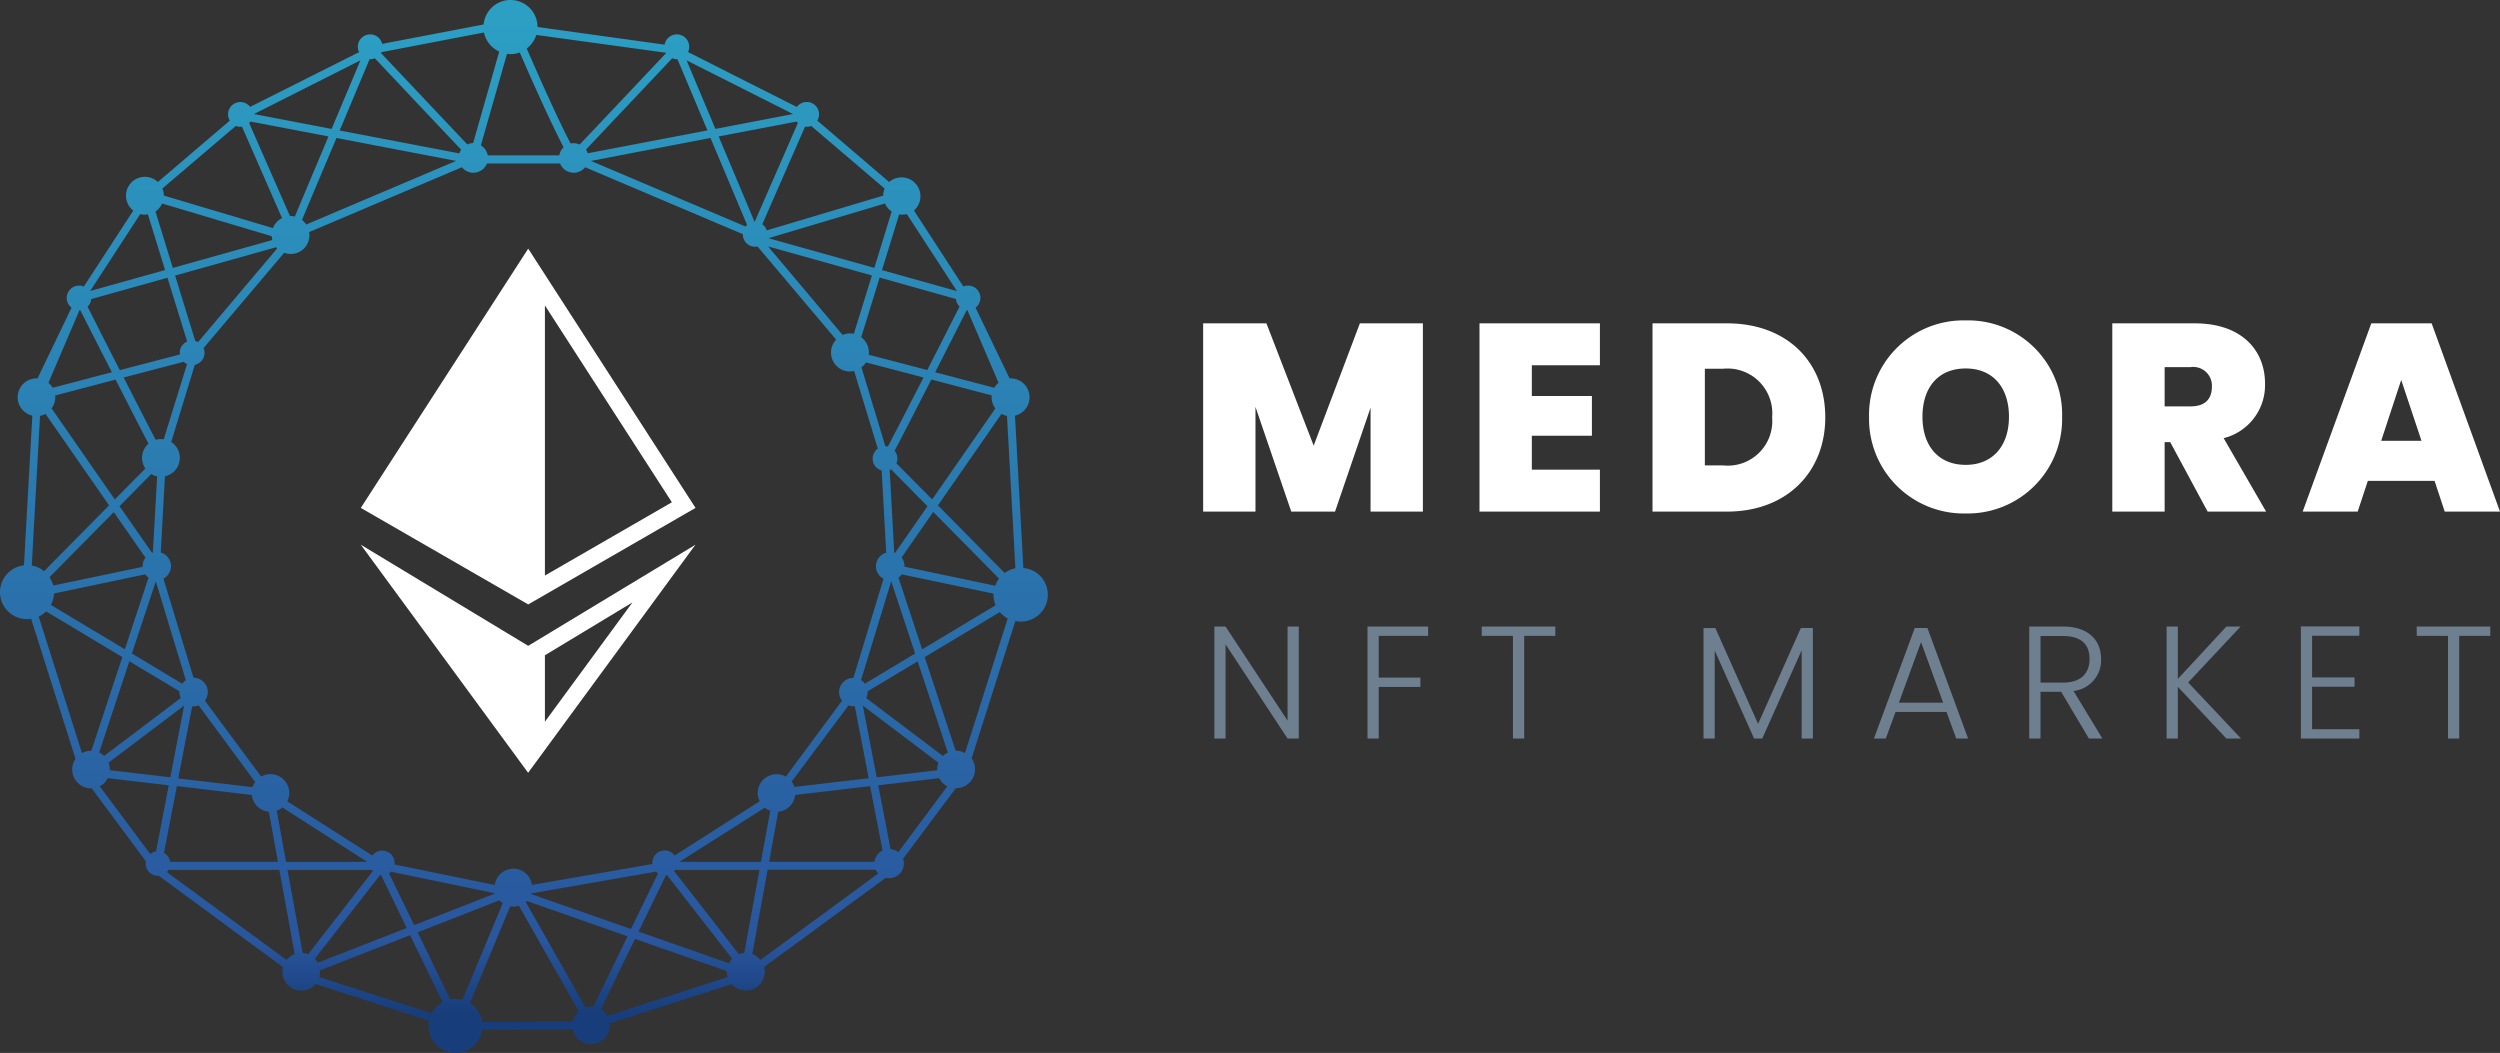 <svg xmlns="http://www.w3.org/2000/svg" xmlns:xlink="http://www.w3.org/1999/xlink" width="187.26" height="78.871" viewBox="0 0 187.26 78.871">
  <rect x="0" y="0" width="187.26" height="78.871" fill="#333333" stroke="none"/>
  <defs>
    <linearGradient id="linear-gradient" x1="0.5" y1="0.008" x2="0.5" y2="0.962" gradientUnits="objectBoundingBox">
      <stop offset="0" stop-color="#2ca0c4"/>
      <stop offset="0.926" stop-color="#29569d"/>
      <stop offset="1" stop-color="#173d7a"/>
    </linearGradient>
  </defs>
  <g id="logo" transform="translate(-1393 -2155)">
    <g id="logo-2" data-name="logo" transform="translate(1209.083 1780.94)">
      <g id="Objects" transform="translate(179.78 370.594)">
        <g id="Group_3221" data-name="Group 3221" transform="translate(4.14 3.46)">
          <g id="Group_3220" data-name="Group 3220">
            <path id="Path_1478" data-name="Path 1478" d="M80.791,46.012,80.163,34.6a1.416,1.416,0,0,0-.332-2.794c-.024,0-.047.006-.071.006l-2.55-5.3a.922.922,0,0,0-.563-1.655.859.859,0,0,0-.35.071l-3.7-5.694A1.415,1.415,0,1,0,70.738,17.1l-5.38-4.6a.9.9,0,0,0,.13-.469.924.924,0,0,0-1.667-.552l-8.15-4.116a.881.881,0,0,0,.089-.391.926.926,0,0,0-1.839-.16L44.4,5.489a2.024,2.024,0,0,0-4.039-.19l-7.6,1.453a.923.923,0,0,0-1.821.219.937.937,0,0,0,.095.4l-8.162,4.1A.921.921,0,0,0,21.349,12.5l-5.388,4.6a1.413,1.413,0,1,0-1.839,2.141l-3.707,5.688a.867.867,0,0,0-.356-.071.926.926,0,0,0-.925.925.916.916,0,0,0,.362.73l-2.55,5.3c-.024,0-.047-.006-.071-.006A1.414,1.414,0,0,0,6.56,34.6L5.931,45.81a2.023,2.023,0,0,0,.237,4.033,2.511,2.511,0,0,0,.3-.03L9.793,60.3a1.393,1.393,0,0,0-.249.8,1.418,1.418,0,0,0,1.418,1.418c.012,0,.024-.006.042-.006l4.063,5.475a1.469,1.469,0,0,0-.018.16.926.926,0,0,0,.925.925c.024,0,.042-.006.059-.006l9.3,6.845a1.552,1.552,0,0,0-.042.338,1.413,1.413,0,0,0,2.485.925l8.5,2.752a2.073,2.073,0,0,0-.042.386,2.024,2.024,0,0,0,4.027.291l6.774-.024a1.415,1.415,0,0,0,2.794-.32c0-.047-.012-.089-.012-.136l9.128-2.942a1.412,1.412,0,0,0,2.473-.937,1.383,1.383,0,0,0-.047-.35l9.117-6.679a1.1,1.1,0,0,0,1.352-1.074,1.14,1.14,0,0,0-.059-.35l3.95-5.285h.024a1.418,1.418,0,0,0,1.418-1.418,1.445,1.445,0,0,0-.261-.819l3.28-10.285a2.277,2.277,0,0,0,.409.042,2.012,2.012,0,0,0,.19-4.016ZM76.55,26.7c.018,0,.036.006.053.006l2.331,5.433a1.375,1.375,0,0,0-.32.374c-1.139-.3-2.776-.73-4.431-1.163C75.168,29.422,76.082,27.613,76.55,26.7ZM74.338,61.161l-4.532.534-1.038-5.374L74.433,60.6a1.356,1.356,0,0,0-.1.516C74.332,61.125,74.338,61.143,74.338,61.161Zm-13.446,1.7a1.459,1.459,0,0,0,.148.623l-6.37,4.063A.924.924,0,0,0,53,68.1c0,.03.006.053.006.083l-9.022,1.566a1.407,1.407,0,0,0-2.788.006l-7.515-1.536a.727.727,0,0,0,.012-.113.924.924,0,0,0-1.667-.552l-6.37-4.063a1.377,1.377,0,0,0,.148-.623,1.418,1.418,0,0,0-1.418-1.418,1.436,1.436,0,0,0-.688.184l-4.217-5.688A1.045,1.045,0,0,0,19.7,55.3a1.067,1.067,0,0,0-1.068-1.068h0l-2.254-7.426a1.055,1.055,0,0,0-.2-1.951l.314-5.712a1.413,1.413,0,0,0,.469-2.568l1.766-5.78a.929.929,0,0,0,.73-.908.879.879,0,0,0-.071-.35L25.422,22.4a1.4,1.4,0,0,0,1.892-1.329,1.309,1.309,0,0,0-.024-.219l11.442-4.858a1.1,1.1,0,0,0,1.88-.285h5.475a1.1,1.1,0,0,0,1.88.285l11.809,5.012v.018a.926.926,0,0,0,.925.925.905.905,0,0,0,.178-.018l5.89,6.975A1.414,1.414,0,0,0,67.8,31.29a1.822,1.822,0,0,0,.314-.036l1.773,5.819a.921.921,0,0,0,.291,1.637l.338,6.157a1.055,1.055,0,0,0-.2,1.951l-2.254,7.426h-.006a1.067,1.067,0,0,0-1.068,1.068,1.045,1.045,0,0,0,.219.641L63,61.641a1.41,1.41,0,0,0-2.106,1.222Zm.943,1.335-.7,3.826h-6.11l6.394-4.057a1.662,1.662,0,0,0,.416.235Zm-8.411,4.686L51.4,73.053l-7.474-2.616c.006-.018.012-.036.018-.059l9.324-1.619a1.014,1.014,0,0,0,.156.124Zm-12.183,1.5-6.086,2.378-1.88-3.879a.928.928,0,0,0,.148-.119Zm-9.6-2.361H25.564l-.7-3.826a1.27,1.27,0,0,0,.427-.243ZM12.266,60.591l5.664-4.277-1.038,5.374-4.532-.534c0-.018.006-.036.006-.047a1.379,1.379,0,0,0-.1-.516Zm-4-27.5L12.794,31.9c.9,1.768,1.827,3.571,2.467,4.8a1.4,1.4,0,0,0-.486,1.062,1.423,1.423,0,0,0,.249.8l-2.29,2.313L8,34.054a1.416,1.416,0,0,0,.279-.836.493.493,0,0,0-.011-.131ZM15.8,36.415c-.629-1.2-1.518-2.942-2.4-4.674,1.815-.475,3.511-.919,4.5-1.174a.8.8,0,0,0,.249.166L16.4,36.373a1.176,1.176,0,0,0-.208-.018A1.114,1.114,0,0,0,15.8,36.415Zm.107,2.734-.32,5.706c-.024.006-.047.012-.065.018L13.09,41.379l2.378-2.408a1.262,1.262,0,0,0,.432.178Zm-.872,6.092a1.045,1.045,0,0,0-.219.641c0,.012.006.024.006.042l-6.7,1.4a2.064,2.064,0,0,0-.273-.629l4.81-4.87Zm-6.85,2.681,6.827-1.435a1.239,1.239,0,0,0,.249.249L13.488,52.1,7.942,48.776a1.981,1.981,0,0,0,.243-.854Zm7.622-.913,2.248,7.408a1.141,1.141,0,0,0-.273.261l-3.766-2.26Zm2.728,9.354a.584.584,0,0,0,.1.012,1.136,1.136,0,0,0,.38-.071L23.25,62.04a1.475,1.475,0,0,0-.2.386l-5.564-.652ZM17.254,24.107l7.568-2.123a1.031,1.031,0,0,0,.077.089L18.974,29.09a1.152,1.152,0,0,0-.213-.09Zm9.5-4.164L29.342,13.8,38.3,15.519,27.077,20.281a1.446,1.446,0,0,0-.321-.338ZM48.4,15.519,57.356,13.8l2.74,6.513a.706.706,0,0,0-.113.119Zm13.269,6.406L69.445,24.1l-1.352,4.371a1.558,1.558,0,0,0-.291-.03,1.41,1.41,0,0,0-.552.113Zm8.974,14.989a.977.977,0,0,0-.19-.024l-1.791-5.908A1.429,1.429,0,0,0,69,30.614c1.008.261,2.6.676,4.312,1.127-1.02,1.987-2.046,3.986-2.669,5.172Zm.237,1.708,2.728,2.764L71.182,44.88l-.065-.018-.338-6.186c.036-.019.071-.037.1-.055ZM67.695,56.3a1.067,1.067,0,0,0,.368.071.522.522,0,0,0,.1-.012l1.044,5.4-5.564.652a1.411,1.411,0,0,0-.208-.4Zm.937-1.892,2.26-7.4,1.791,5.409-3.766,2.26a.94.94,0,0,0-.285-.266Zm2.806-7.669a1.24,1.24,0,0,0,.249-.249l6.874,1.441c0,.03-.006.059-.006.089a2.141,2.141,0,0,0,.154.783l-5.5,3.3Zm7.242.6-6.8-1.429c0-.012.006-.024.006-.042a1.045,1.045,0,0,0-.219-.641l2.373-3.416L78.963,46.8a2.235,2.235,0,0,0-.283.547Zm-4.721-6.465-2.675-2.7a.916.916,0,0,0,.071-.362.9.9,0,0,0-.208-.575c.635-1.21,1.7-3.292,2.752-5.344l4.526,1.192a1.154,1.154,0,0,0-.012.142,1.416,1.416,0,0,0,.279.836Zm-.368-9.692c-1.7-.445-3.333-.872-4.389-1.145.006-.059.018-.119.018-.178a1.41,1.41,0,0,0-.575-1.133l1.382-4.466,5.712,1.6a.923.923,0,0,0,.273.575c-.488.946-1.425,2.8-2.421,4.754ZM71.71,19.546a1.383,1.383,0,0,0,.35-.047l3.755,5.771L70.2,23.7l1.287-4.17C71.562,19.534,71.633,19.546,71.71,19.546Zm-.783-.237-1.3,4.223L61.7,21.308l8.725-2.6a1.409,1.409,0,0,0,.505.6ZM64.439,12.95a.888.888,0,0,0,.13.012A.873.873,0,0,0,64.9,12.9l5.5,4.692a1.4,1.4,0,0,0-.107.528l-8.719,2.6a.967.967,0,0,0-.338-.457Zm-.54-.267L60.66,20.092l-2.693-6.406,5.842-1.115a.531.531,0,0,0,.091.112Zm-.362-.676-5.813,1.115L55.565,7.986ZM54.486,7.831a.969.969,0,0,0,.35.071c.012,0,.03-.006.042-.006l2.248,5.338-8.968,1.714a1,1,0,0,0-.13-.279C49.687,12.921,53.121,9.279,54.486,7.831ZM44.307,6.082l9.716,1.335c.006.006.006.012.012.018-1.376,1.459-4.834,5.125-6.477,6.857a1.136,1.136,0,0,0-.451-.1,1.022,1.022,0,0,0-.231.024c-.955-1.827-2.384-5.048-3.286-7.118a1.984,1.984,0,0,0,.717-1.021ZM42.374,7.523a1.949,1.949,0,0,0,.694-.13c.9,2.076,2.319,5.261,3.286,7.106a1.1,1.1,0,0,0-.326.6H40.671a1.1,1.1,0,0,0-.516-.741c.552-1.934,1.412-4.941,1.957-6.857a1.855,1.855,0,0,0,.262.022ZM32.7,7.375,40.387,5.9a2.034,2.034,0,0,0,1.145,1.429c-.546,1.916-1.406,4.929-1.957,6.857a1.051,1.051,0,0,0-.433.1c-1.643-1.738-5.1-5.4-6.477-6.857a.207.207,0,0,0,.035-.049Zm-.878.522c.012,0,.03.006.042.006a.859.859,0,0,0,.35-.071c1.364,1.447,4.8,5.089,6.465,6.845a.924.924,0,0,0-.13.279L29.58,13.241Zm-.688.089-2.159,5.137-5.813-1.115ZM22.9,12.571l5.842,1.115-2.521,6a1.381,1.381,0,0,0-.314-.036c-.018,0-.03.006-.047.006L22.8,12.683A.867.867,0,0,0,22.9,12.571Zm-1.1.329a.873.873,0,0,0,.332.065,1.065,1.065,0,0,0,.13-.012l3,6.851a1.4,1.4,0,0,0-.682.747l-8.173-2.438a1.445,1.445,0,0,0-.107-.528Zm-5.518,5.81,8.209,2.45a1.427,1.427,0,0,0,.047.285l-7.456,2.088-1.3-4.223A1.458,1.458,0,0,0,16.282,18.71Zm-1.637.789a1.347,1.347,0,0,0,.35.047,1.309,1.309,0,0,0,.219-.024l1.287,4.17L10.89,25.264Zm-3.677,6.37,5.712-1.6,1.477,4.775a.928.928,0,0,0-.558.848.885.885,0,0,0,.012.125c-1.05.273-2.746.718-4.5,1.174-1-1.957-1.94-3.808-2.414-4.751a.888.888,0,0,0,.27-.571Zm-.878.836c.018,0,.042-.006.059-.006.463.919,1.382,2.723,2.367,4.65-1.655.433-3.3.866-4.431,1.163a1.487,1.487,0,0,0-.32-.374ZM7.135,34.618a1.359,1.359,0,0,0,.409-.154l4.763,6.857L7.437,46.25a2.053,2.053,0,0,0-.919-.427ZM10.979,59.7h-.024a1.385,1.385,0,0,0-.676.178L7.035,49.648a2.035,2.035,0,0,0,.558-.386L13.3,52.685ZM13.826,53l3.755,2.248c0,.018-.006.036-.006.053a1.139,1.139,0,0,0,.1.451l-5.742,4.336a1.318,1.318,0,0,0-.368-.255Zm2,14.241a.855.855,0,0,0-.433.2l-3.784-5.077a1.4,1.4,0,0,0,.6-.611l4.567.534Zm.593.1.967-4.994L23,63.011a1.41,1.41,0,0,0,1.275,1.257l.682,3.749H16.881a.919.919,0,0,0-.463-.67ZM25.6,75.372l-8.962-6.578a1.872,1.872,0,0,0,.13-.172H25.06l1.151,6.311a1.421,1.421,0,0,0-.611.439Zm1.21-.522-1.139-6.228h6.323l.071.089-4.846,6.228A1.523,1.523,0,0,0,26.81,74.85Zm.913.427L32.6,69.014a.365.365,0,0,0,.083.006L34.6,72.976l-6.655,2.6a2.358,2.358,0,0,0-.222-.3Zm8.749,4.093-8.423-2.717a1.466,1.466,0,0,0,.065-.4.592.592,0,0,0-.012-.1l6.75-2.639,2.438,5.018A2.081,2.081,0,0,0,36.472,79.37Zm1.785-1.085a1.773,1.773,0,0,0-.4.042L35.422,73.3l6.127-2.4a1.428,1.428,0,0,0,.243.219l-3.013,7.236a2.133,2.133,0,0,0-.522-.07Zm8.773,1.7-6.768.024a2.036,2.036,0,0,0-.925-1.412l3.019-7.248a1.773,1.773,0,0,0,.249.024,1.421,1.421,0,0,0,.4-.058l4.484,7.9a1.352,1.352,0,0,0-.454.772Zm1.388-1.133a1.425,1.425,0,0,0-.421.071l-4.478-7.889a1.03,1.03,0,0,0,.089-.077L51.14,73.6l-2.562,5.273a.736.736,0,0,0-.16-.019Zm1.216.706a1.448,1.448,0,0,0-.486-.5L51.7,73.794l6.88,2.414c0,.018-.006.03-.006.047a1.241,1.241,0,0,0,.065.4Zm9.1-3.938-6.768-2.373,2.052-4.223c.03,0,.053-.006.083-.006l4.876,6.264a1.26,1.26,0,0,0-.239.339Zm1.151-.771a1.523,1.523,0,0,0-.409.089L54.63,68.71a.936.936,0,0,0,.071-.089h6.323Zm1.21.522a1.386,1.386,0,0,0-.611-.445l1.151-6.311h8.1a1.261,1.261,0,0,0,.184.279Zm8.541-7.355h-7.89l.682-3.749A1.4,1.4,0,0,0,63.7,63.011l5.611-.658.931,4.816a1.11,1.11,0,0,0-.6.848ZM71.42,67.3a1.035,1.035,0,0,0-.575-.231l-.925-4.781,4.567-.534a1.432,1.432,0,0,0,.605.611Zm3.345-7.207-5.742-4.336a1.046,1.046,0,0,0,.1-.451c0-.018-.006-.036-.006-.053L72.873,53l2.26,6.833a1.41,1.41,0,0,0-.368.26Zm1.655-.219a1.434,1.434,0,0,0-.676-.178H75.72L73.4,52.685l5.63-3.375a1.991,1.991,0,0,0,.587.48Zm2.972-13.488-5-5.065,4.763-6.857a1.359,1.359,0,0,0,.409.154l.629,11.412a2.038,2.038,0,0,0-.8.355Z" transform="translate(-4.14 -3.46)" fill="url(#linear-gradient)"/>
            <g id="Group_3219" data-name="Group 3219" transform="translate(27.023 18.631)">
              <path id="Path_1479" data-name="Path 1479" d="M49.7,54.289l12.539,7.23,12.533-7.23L62.239,34.87ZM63.49,39.123,73,53.868l-9.51,5.487Z" transform="translate(-49.7 -34.87)" fill="#fff"/>
              <path id="Path_1480" data-name="Path 1480" d="M49.7,72.26,62.233,89.342,74.766,72.26,62.239,79.834Zm13.79,8.28,6.56-3.962-6.56,8.939Z" transform="translate(-49.7 -50.083)" fill="#fff"/>
            </g>
          </g>
        </g>
      </g>
    </g>
    <g id="Group_1" data-name="Group 1" transform="translate(0 -0.68)">
      <path id="Path_2" data-name="Path 2" d="M1.12,0H5.04V-7.84L7.72,0H11l2.66-7.78V0h3.92V-14.1H12.86L9.4-4.94,5.86-14.1H1.12ZM30.84-14.1H21.82V0h9.02V-3.14h-5.1V-5.68h4.5V-8.66h-4.5v-2.3h5.1Zm9.52,0H34.78V0h5.58c4.5,0,7.36-2.98,7.36-7.06C47.72-11.2,44.86-14.1,40.36-14.1ZM38.7-3.46V-10.7h1.36a3.355,3.355,0,0,1,3.68,3.64,3.335,3.335,0,0,1-3.68,3.6ZM65.46-7.1a7.045,7.045,0,0,0-7.22-7.22A7.073,7.073,0,0,0,51-7.1,7.089,7.089,0,0,0,58.24.14,7.073,7.073,0,0,0,65.46-7.1ZM55-7.1c0-2.22,1.2-3.62,3.24-3.62,2.02,0,3.24,1.4,3.24,3.62,0,2.18-1.22,3.6-3.24,3.6C56.2-3.5,55-4.92,55-7.1ZM76.68-9.36c0,.96-.54,1.48-1.6,1.48H73.14v-2.94h1.94A1.4,1.4,0,0,1,76.68-9.36ZM69.22-14.1V0h3.92V-5.2h.42L76.36,0h4.38L77.56-5.5a4.093,4.093,0,0,0,3.1-4.08c0-2.52-1.76-4.52-5.26-4.52ZM94.12,0h4.14L93.14-14.1H88.62L83.48,0H87.6l.76-2.3h5ZM92.38-5.3H89.36l1.5-4.56Z" transform="translate(1482 2194)" fill="#fff"/>
      <path id="Path_1" data-name="Path 1" d="M6.444-8.388v7.044L1.8-8.388H.96V0H1.8V-7.056L6.444,0h.84V-8.388ZM12.432,0h.84V-3.864h3.12v-.7h-3.12V-7.692h3.7v-.7H12.432Zm8.556-7.692h2.34V0h.84V-7.692H26.5v-.7H20.988ZM37.6,0h.84V-6.588L41.388,0H42l2.952-6.612V0h.84V-8.28h-.9L41.688-1.1l-3.2-7.176H37.6ZM56.532,0h.888L54.372-8.28h-.948L50.364,0h.888l.732-1.992H55.8Zm-.984-2.688H52.236l1.656-4.536ZM66.516-5.952c0,1.02-.612,1.764-1.98,1.764H62.844V-7.68h1.68C65.94-7.68,66.516-7.008,66.516-5.952ZM62-8.388V0h.84V-3.5h1.548L66.468,0h1.008l-2.16-3.564A2.315,2.315,0,0,0,67.38-5.952c0-1.38-.912-2.436-2.856-2.436ZM76.764,0h1.1l-3.96-4.2,3.924-4.188H76.764L73.128-4.464V-8.388h-.84V0h.84V-3.876Zm9.96-8.4h-4.38V0h4.38V-.7h-3.54v-3.18h3.18v-.7h-3.18V-7.7h3.54Zm4.3.708h2.34V0h.84V-7.692h2.328v-.7H91.02Z" transform="translate(1483 2211)" fill="#6e7f90"/>
    </g>
  </g>
</svg>
